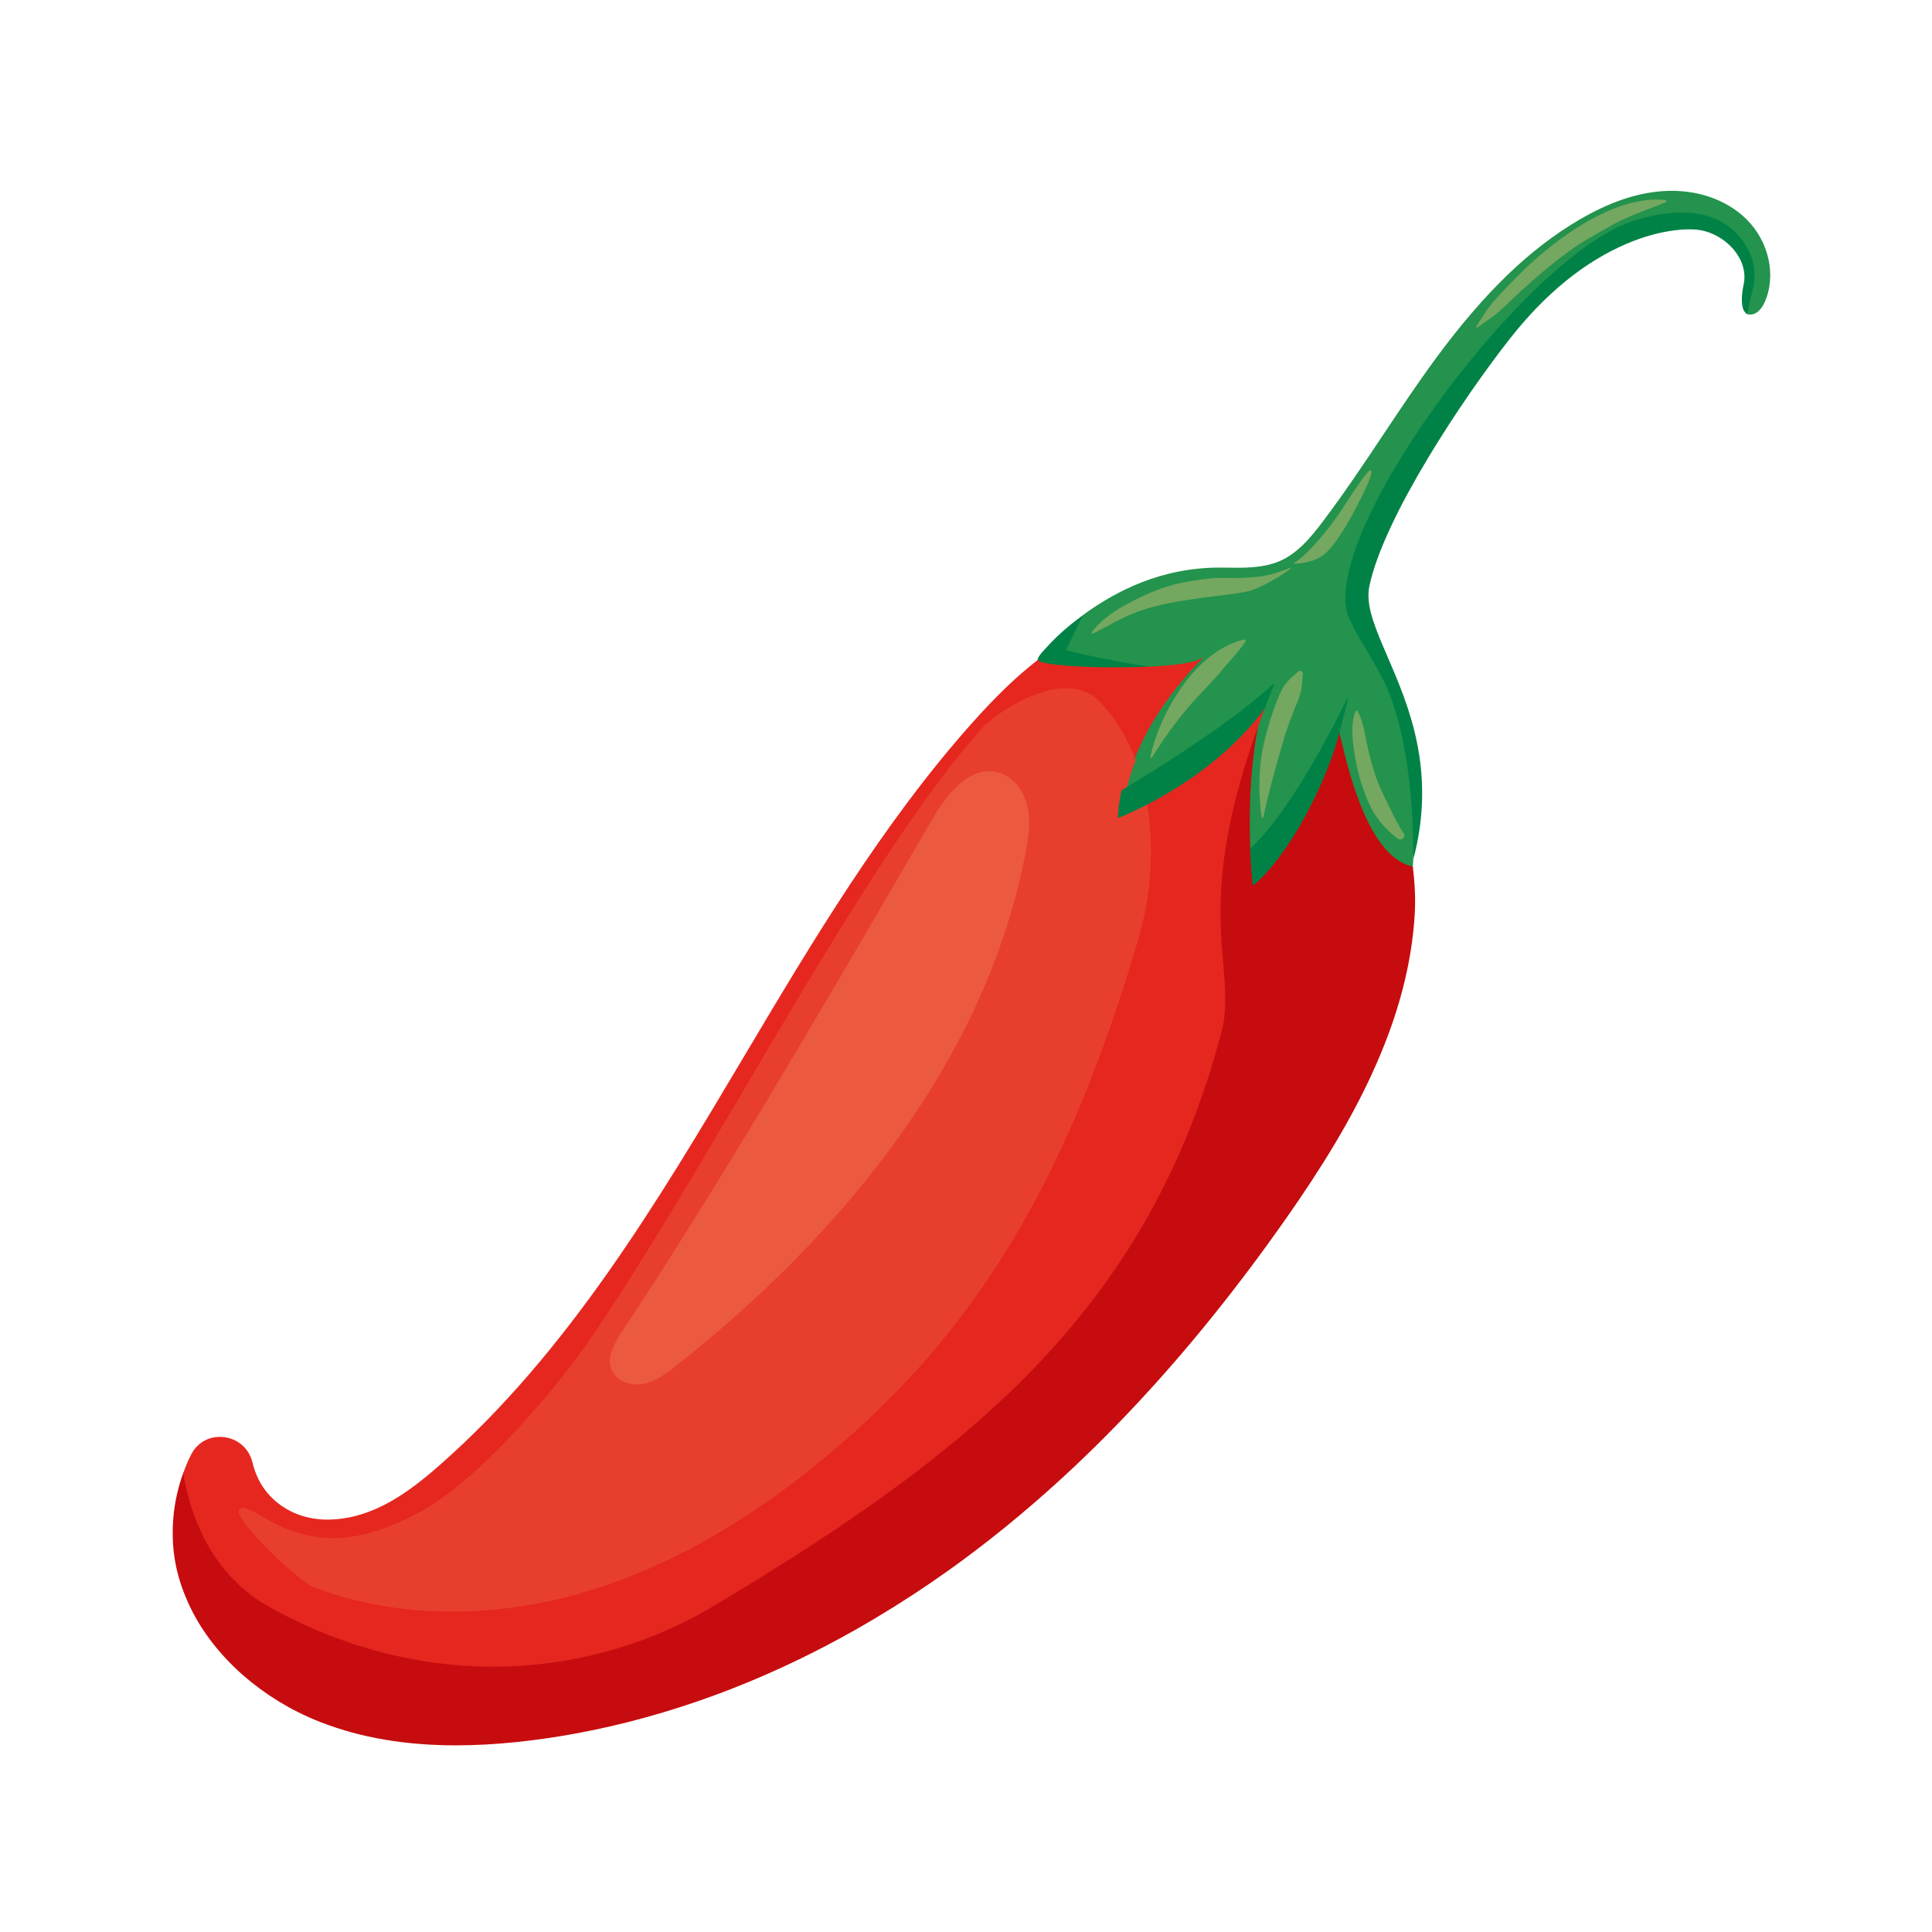 <?xml version="1.0" encoding="utf-8"?>
<!-- Generator: Adobe Illustrator 27.5.0, SVG Export Plug-In . SVG Version: 6.00 Build 0)  -->
<svg version="1.1" id="Capa_1" xmlns="http://www.w3.org/2000/svg" xmlns:xlink="http://www.w3.org/1999/xlink" x="0px" y="0px"
	 viewBox="0 0 2122 2122" style="enable-background:new 0 0 2122 2122;" xml:space="preserve">
<g>
	<path style="fill:#C60C0E;" d="M1554.204,983.963c-0.257-10.401-1.13-20.764-2.318-31.158c-0.149-1.138-0.999-5.535-1.391-5.554
		c-44.764-9.995-65.189-96.166-75.008-137.596c-1.011-4.256-1.92-8.095-2.746-11.396c-0.068-0.278-0.319-0.468-0.609-0.468
		c-0.287,0-0.538,0.202-0.604,0.482c-0.251,1.062-0.526,2.154-0.799,3.242l-0.054,0.22c-8.014,32.065-24.743,71.605-44.75,105.768
		c-16.078,27.474-32.981,49.225-48.943,62.998c-0.188-1.89-0.338-3.815-0.484-5.688c-0.102-1.316-0.207-2.631-0.322-3.939
		c-0.09-1.072-0.19-2.141-0.287-3.21c-0.182-1.973-0.363-3.946-0.497-5.944c-0.38-5.423-0.675-11.252-0.95-18.909
		c0,0-0.022-0.429-0.019-0.499c-1.825-52.131,3.288-105.491,14.784-154.309c0.068-0.288-0.112-0.531-0.38-0.656
		c-0.263-0.122-0.619,0.005-0.802,0.236c-0.034,0.046-0.063,0.1-0.085,0.156c-56.903,148.867-50.404,225.249-45.656,281.021
		c2.443,28.708,4.372,51.384-2.305,76.312c-79.315,296.082-259.585,450.672-564.486,632.36
		c-151.174,86.07-333.934,82.589-488.852-9.296c-56.617-37.143-76.984-96.826-84.098-140.353c-0.046-0.28-0.275-0.494-0.558-0.521
		c-0.282-0.041-0.548,0.139-0.643,0.407c-5.82,15.81-9.51,32.536-10.972,49.713l-0.046,0.541c-0.083,0.972-0.166,1.941-0.229,2.913
		c-0.149,2.227-0.258,4.597-0.334,7.25c-0.053,1.934-0.058,3.87-0.053,5.81l0.003,0.711c0.003,1.669,0.005,3.337,0.061,5.004
		c0.141,4.295,0.382,8.159,0.74,11.813l0.032,0.317c0.073,0.757,0.144,1.515,0.232,2.271c0.168,1.503,0.365,3.003,0.572,4.504
		c0.178,1.267,0.368,2.528,0.57,3.79c0.197,1.25,0.407,2.5,0.633,3.744c0.292,1.598,0.621,3.189,0.957,4.78l0.207,0.997
		c0.129,0.633,0.261,1.267,0.407,1.897c0.645,2.814,1.279,5.318,1.939,7.684c0.977,3.491,2.064,6.996,3.228,10.419
		c3.442,10.132,7.768,20.166,12.86,29.825c2.217,4.207,4.619,8.422,7.14,12.526c4.321,7.033,9.196,14.029,14.49,20.792
		c5.096,6.509,10.716,12.977,16.699,19.22c21.32,22.244,47.666,41.595,76.194,55.968c4.319,2.175,8.77,4.283,13.23,6.261
		c4.421,1.961,8.96,3.837,13.486,5.578c43.434,16.716,92.083,24.999,147.469,24.999c21.535,0,44.095-1.255,67.754-3.749
		c4.775-0.504,9.644-1.065,14.472-1.666c10.621-1.323,21.391-2.872,32.012-4.601c5.245-0.855,10.604-1.779,15.924-2.748
		c51.776-9.43,104.095-23.847,155.508-42.853c15.001-5.544,30.17-11.571,45.086-17.917c9.836-4.187,19.792-8.607,29.588-13.143
		c14.553-6.733,29.233-13.936,43.63-21.412c11.53-5.986,23.162-12.292,34.575-18.746c7.019-3.971,14.441-8.304,23.362-13.634
		c25.969-15.522,51.591-32.222,76.159-49.639c2.511-1.781,5.014-3.566,7.51-5.364l0.746-0.538c2.926-2.109,5.849-4.219,8.755-6.355
		c42.139-30.994,83.83-65.851,123.913-103.605c15.43-14.531,30.935-29.788,46.087-45.347c7.452-7.652,14.965-15.527,22.331-23.408
		c7.352-7.866,14.707-15.895,21.863-23.864c14.202-15.807,28.456-32.289,42.37-48.989c6.855-8.231,13.756-16.667,20.516-25.077
		c26.212-32.614,52.39-67.457,77.803-103.559c42.869-60.894,73.308-111.983,95.788-160.779
		c6.971-15.131,13.395-30.518,19.124-46.164c5.401-14.748,10.183-29.725,14.215-44.905c3.849-14.488,7.012-29.16,9.391-43.961
		c2.293-14.269,3.886-28.67,4.643-43.104C1554.296,995.876,1554.351,989.914,1554.204,983.963z"/>
	<path style="fill:#23934D;" d="M1917.841,240.428c-22.387-21.834-55.7-32.955-91.379-30.523
		c-29.198,1.995-59.337,12.338-92.124,31.622c-54.268,31.798-104.132,79.963-156.928,151.585
		c-20.258,27.554-39.535,56.451-58.18,84.397c-21.145,31.695-43.008,64.467-66.336,95.32c-13.422,17.746-28.258,35.766-48.95,44.083
		c-17.854,7.167-37.952,6.86-57.401,6.553l-3.279-0.048c-67.976-0.979-118.369,26.74-151.572,50.479l-3.33,2.616
		c-4.192,5.834-10.199,15.231-14.935,24.975c-2.222,4.57-4.276,8.797-5.937,11.91l-1.5,2.818l3.098,0.775
		c23.64,5.91,82.357,16.83,83.075,16.806c3.192,0.511,6.386,1.021,9.593,1.505c21.809-1.013,37.878-2.801,48.051-5.335
		c-31.301,34.17-53.393,68.368-67.381,104.251c-3.589,9.211-6.658,18.653-9.379,28.867l-1.335,5.006c0,0,3.6-1.452,3.6-1.454
		c0.01-0.04,1.145-0.624,1.145-0.624c53.82-23.559,104.938-57.99,155.997-105.108l-6.109,15.766l-2.65,11.661
		c-9.81,46.027-12.225,93.19-10.527,141.69l0.217,7.803l2.602-2.766c34.835-36.346,77.101-108.675,95.688-144.916l-2.112,8.261
		l0.154,0.611c0.253,1.016,0.531,2.172,0.801,3.287l0.605,2.494c0.424,1.77,0.862,3.618,1.327,5.579
		c10.74,45.308,32.561,131.206,79.311,141.51l0.443-7.756c-0.219-1.973,0.332-5.672,0.677-11.639
		c2.034-35.021,6.794-117.035-33.667-192.777c-4.882-9.152-10.395-18.429-15.724-27.396c-10.232-17.218-19.895-33.481-21.713-43.496
		c-8.097-44.005,34.01-136.063,107.272-234.53c72.95-98.049,153.608-172.073,205.481-188.584
		c57.53-18.295,100.533-8.78,121.094,26.794c12.833,22.205,7.944,40.058,4.373,53.096c-2.066,7.537-3.696,13.491-1.454,18.271
		l0.543,1.159l1.262,0.234c8.114,1.5,14.458-5.715,17.686-12.953C1951.371,302.932,1943.069,265.151,1917.841,240.428z"/>
	<path style="fill:#008246;" d="M1236.378,734.169c4.161-0.053,8.297-0.141,12.397-0.256l0.619-0.017
		c4.044-0.117,8.029-0.265,11.944-0.448l0.341-0.013c0.339-0.015,0.604-0.297,0.597-0.636c-0.007-0.3-0.224-0.548-0.541-0.607
		c-31.593-4.823-63.079-11.055-91.118-18.034c1.61-3.07,3.559-7.082,5.615-11.311c4.682-9.63,13.449-27.288,13.205-27.111
		c-10.141,7.257-19.83,15.159-28.833,23.792c-4.58,4.392-8.99,8.969-13.174,13.741c-2.537,2.894-7.775,7.916-7.813,12.011
		c-0.068,6.804,51.364,8.424,67.13,8.76l1.778,0.037c1.868,0.034,3.749,0.065,5.642,0.09l3.306,0.034
		c1.323,0.012,2.65,0.022,3.983,0.027l3.778,0.01l1.969-0.005c2.779-0.005,5.554-0.025,8.331-0.056L1236.378,734.169z"/>
	<path style="fill:#E52720;" d="M1388.02,777.594c-7.278,9.915-15.785,19.91-25.291,29.708
		c-28.468,29.366-64.908,55.761-105.381,76.326c-0.241,0.122-0.377,0.388-0.333,0.656c7.59,46.633,4.358,97.773-9.099,143.995
		c-74.083,254.477-170.694,419.734-323.04,552.579c-88.755,77.391-179.349,131.352-269.268,160.38
		c-107.081,34.573-216.984,34.353-309.459-0.609c-17.681-6.684-79.668-67.946-80.889-79.944c-0.095-0.945,0.27-1.174,0.393-1.252
		c1.055-0.665,4.993-0.487,19.447,8.265c69.206,41.905,126.84,22.348,174.09-2.302c69.401-36.202,157.352-141.868,196.487-199.968
		c52.787-78.363,109.437-174.438,164.224-267.349c88.156-149.501,179.313-304.09,259.612-394.667
		c12.777-14.414,53.427-43.179,89.484-44.346c14.577-0.487,26.384,3.746,35.247,12.526c16.823,16.665,30.256,38.114,39.925,63.751
		c0.092,0.243,0.324,0.402,0.582,0.405c0.204,0.031,0.492-0.154,0.584-0.397c14.967-38.395,39.333-74.867,74.492-111.508
		c0.229-0.239,0.232-0.619,0.003-0.86c-0.224-0.239-0.599-0.263-0.86-0.044c-5.233,4.488-25.603,7.771-57.357,9.248
		c-0.034,0.002-0.068,0.007-0.1,0.014l-0.002-0.008l-0.238,0.01c-3.898,0.178-7.871,0.329-11.915,0.445l-0.626,0.017
		c-4.085,0.115-8.212,0.203-12.365,0.256l-0.843,0.01c-2.772,0.031-5.542,0.051-8.319,0.056l-1.966,0.005l-3.773-0.01
		c-1.333-0.005-2.656-0.015-3.978-0.026l-3.301-0.034c-1.888-0.024-3.769-0.056-5.632-0.09l-1.779-0.037
		c-42.847-0.911-65.937-4.543-65.907-7.498c0.002-0.241-0.132-0.461-0.346-0.565c-0.208-0.102-0.468-0.08-0.661,0.066
		c-23.155,17.934-46.346,40.241-72.984,70.202c-97.863,110.061-175.047,239.849-249.69,365.364
		c-94.906,159.591-193.043,324.613-333.983,448.582c-34.497,30.341-72.97,58.616-120.487,60.046
		c-19.137,0.594-37.045-4.253-51.746-13.966c-17.501-11.559-28.573-27.671-33.844-49.259c-3.611-14.779-15.815-25.498-31.097-27.306
		c-15.271-1.815-29.038,5.449-35.973,18.93c-3.359,6.53-6.226,13.387-8.789,20.443l0.438,2.5
		c7.503,43.552,28.268,102.119,84.253,138.845c0.007,0.005,0.014,0.01,0.022,0.015c74.842,44.389,158.977,69.025,243.305,71.242
		c4.149,0.107,8.288,0.163,12.431,0.163c82.078,0,162.867-21.362,234.404-62.09c125.072-74.529,254.882-157.985,356.967-263.094
		c102.662-105.703,168.787-223.281,208.095-370.021c6.733-25.14,4.796-47.91,2.343-76.738
		c-4.738-55.652-11.223-131.871,45.578-280.472c0.112-0.29-0.009-0.619-0.282-0.77C1388.548,777.266,1388.2,777.339,1388.02,777.594
		z"/>
	<path style="fill:#E83E2E;" d="M1260.093,883.784l-0.548-3.372l-3.045,1.547c-8.334,4.234-16.684,8.143-24.852,11.637
		c0.548-3.447,1.208-7.135,2.026-11.311l0.521-2.587c0.872-4.234,1.864-8.426,2.933-12.609l0.3-1.299
		c0.014-0.065,0.026-0.129,0.042-0.195l0.397-1.225c2.675-10.034,5.688-19.306,9.208-28.341l0.348-0.891l-0.339-0.894
		c-9.827-26.061-23.505-47.885-40.648-64.867c-9.499-9.41-22.102-13.917-37.544-13.427c-36.992,1.199-78.636,30.639-91.715,45.394
		c-80.5,90.801-171.734,245.525-259.963,395.152c-54.765,92.872-111.391,188.906-164.124,267.19
		c-38.965,57.847-126.456,163.011-195.344,198.945c-66.775,34.838-116.324,35.525-171.033,2.4
		c-16.046-9.718-20.409-9.701-22.73-8.234c-0.636,0.404-2.088,1.617-1.825,4.204c1.447,14.259,66.078,76.19,82.886,82.544
		c46.87,17.719,98.161,26.582,151.293,26.582c52.453-0.002,106.701-8.641,160.229-25.922
		c90.321-29.157,181.284-83.325,270.358-160.996c152.831-133.266,249.722-298.967,323.985-554.058
		C1264.493,982.491,1267.755,930.866,1260.093,883.784z M1123.377,935.984c-48.629,253.393-235.174,445.429-383.098,561.873
		c-11.591,9.123-22.207,16.86-34.789,19.135c-12.129,2.2-27.199-2.75-31.396-14.828c-3.861-11.122,2.706-23.42,9.116-33.988
		c110.65-167.103,213.824-344.267,313.602-515.597l30.37-52.124c13.866-23.781,34.843-50.314,59.398-50.314
		c3.04,0,6.137,0.41,9.277,1.277c14.071,3.888,25.684,17.659,29.589,35.084C1129.136,902.973,1126.313,920.681,1123.377,935.984z"/>
	<path style="fill:#EB5A3F;" d="M1128.488,885.818c-4.153-18.533-16.633-33.216-31.8-37.408
		c-30.443-8.422-56.066,22.806-72.2,50.473c-10.119,17.354-20.241,34.731-30.37,52.126
		c-99.756,171.291-202.908,348.416-313.522,515.466c-6.828,11.26-13.754,24.309-9.447,36.711
		c4.032,11.6,16.711,17.423,28.667,17.423c2.114,0,4.209-0.183,6.229-0.548c13.289-2.404,24.239-10.368,36.161-19.754
		c148.353-116.78,335.437-309.376,384.233-563.736C1129.436,920.959,1132.308,902.875,1128.488,885.818z"/>
	<path style="fill:#008246;" d="M1480.139,767.358c-0.3-0.105-0.638,0.034-0.777,0.321c-0.553,1.177-55.985,118.171-106.009,164.219
		c-0.124,0.124-0.19,0.295-0.183,0.47l0.025,0.502c0.277,7.661,0.57,13.5,0.955,18.935c0.131,2.007,0.314,3.99,0.497,5.973
		c0.097,1.067,0.197,2.132,0.287,3.203c0.09,1.06,0.175,2.124,0.26,3.189c0.203,2.497,0.41,5.077,0.687,7.627
		c0.025,0.229,0.176,0.426,0.39,0.514c0.073,0.029,0.153,0.044,0.231,0.044c0.146,0,0.288-0.051,0.402-0.149
		c16.329-13.815,33.651-35.973,50.097-64.075c20.036-34.239,36.816-73.9,44.882-106.095l0.056-0.216
		c0.275-1.096,0.551-2.193,0.802-3.257l7.79-30.465C1480.612,767.789,1480.441,767.468,1480.139,767.358z"/>
	<path style="fill:#008246;" d="M1389.136,778.106l10.178-26.263c0.105-0.273,0.007-0.582-0.234-0.745
		c-0.246-0.161-0.567-0.132-0.777,0.066c-53.457,50.721-166.506,116.524-166.589,116.927c-2.497,12.078-3.786,23.43-3.781,29.462
		c0,0.224,0.061,0.44,0.236,0.577c0.112,0.088,0.246,0.131,0.383,0.131c0.08,0,0.161-0.014,0.239-0.046
		c0.392-0.163,0.787-0.336,1.182-0.509c0.334-0.149,0.67-0.295,1.004-0.436c8.836-3.722,17.9-7.939,26.938-12.531
		c40.594-20.626,77.15-47.103,105.713-76.57c9.562-9.863,18.119-19.932,25.432-29.922
		C1389.089,778.203,1389.116,778.155,1389.136,778.106z"/>
	<path style="fill:#008246;" d="M1918.326,270.94c-21.371-36.977-65.666-46.994-124.741-28.207
		c-52.455,16.697-133.722,91.157-207.037,189.695c-34.568,46.46-63.037,92.59-82.336,133.398
		c-20.982,44.378-29.8,80.188-25.5,103.557c1.917,10.563,11.72,27.06,22.1,44.524c5.31,8.94,10.804,18.183,15.652,27.274
		c40.051,74.969,35.416,204.233,35.758,202.951c25.929-97.322-5.238-169.558-28.075-222.488
		c-12.799-29.664-22.906-53.094-20.831-73.208c0.146-1.596,0.436-3.155,0.718-4.662c15.879-75.742,103.525-207.437,155.04-272.655
		c38.485-48.819,81.235-83.535,127.067-103.189c35.732-15.323,66.209-17.722,81.466-15.123c15.71,2.738,31.072,12.697,40.085,25.993
		c7.248,10.69,9.832,22.277,7.479,33.508l-0.146,0.67c-1.886,8.675-2.849,19.797-0.39,26.643c0.741,2.063,3.2,5.16,4.451,5.406
		c0.466,0.091,2.025-11.688,3.917-18.607C1926.721,312.852,1931.809,294.27,1918.326,270.94z"/>
	<path style="fill:#74A760;" d="M1417.36,624.64c0.066-0.227,0-0.475-0.173-0.636c-0.173-0.161-0.439-0.207-0.665-0.127
		c-20.854,7.724-28.014,9.992-53.807,10.906c-4.007,0.144-8.275,0.085-12.787,0.022c-6.687-0.097-13.593-0.188-19.683,0.417
		c-9.63,0.952-19.608,2.39-29.661,4.273c-16.97,3.182-35.116,9.773-55.481,20.156c-15.983,8.149-33.922,18.629-45.791,34.551
		c-0.319,0.426-0.309,0.999,0.022,1.393c0.21,0.248,0.505,0.38,0.814,0.38c0.176,0,0.356-0.041,0.526-0.127
		c4.818-2.434,9.612-4.994,14.251-7.472c12.427-6.638,25.276-13.5,39.147-18.132c17.583-5.87,35.732-9.215,57.571-12.431
		c7.383-1.084,14.899-2.01,22.165-2.906c11.274-1.388,22.933-2.823,34.368-4.892C1386.344,646.732,1417.075,625.609,1417.36,624.64z
		"/>
	<path style="fill:#74A760;" d="M1366.161,702.433c-32.495,7.581-56.073,35.106-67.235,50.84
		c-17.43,24.567-29.386,50.894-35.537,78.243c-0.068,0.305,0.1,0.612,0.392,0.721l0.575,0.214c0.071,0.027,0.144,0.039,0.217,0.039
		c0.209,0,0.412-0.107,0.528-0.292c16.332-26.134,32.799-48.026,50.348-66.93c2.626-2.828,5.289-5.625,7.954-8.422
		c6.441-6.762,13.103-13.756,19.113-21.135c2.855-3.508,5.927-6.996,8.896-10.368c5.749-6.526,11.696-13.277,16.502-20.636
		c0.329-0.504,0.319-1.099-0.025-1.59C1367.506,702.566,1366.794,702.276,1366.161,702.433z"/>
	<path style="fill:#74A760;" d="M1425.944,737.572l-1.316,1.121c-5.152,4.389-10.482,8.928-14.229,14.643
		c-3.579,5.452-6.046,11.779-8.432,17.895l-0.063,0.163c-4.806,12.314-8.991,25.752-12.796,41.082
		c-6.419,25.849-7.586,53.579-3.569,84.777c0.07,0.546,0.526,0.957,1.084,0.979c0.014,0,0.029,0,0.043,0
		c0.507,0,0.916-0.339,1.021-0.853c4.867-23.956,11.639-47.895,18.19-71.047l2.276-8.054c3.201-11.357,7.264-23.174,13.172-38.314
		c0.721-1.841,1.496-3.688,2.275-5.542c1.788-4.254,3.635-8.651,4.828-13.106c1.343-5.006,1.708-10.331,2.061-15.481
		c0.129-1.89,0.258-3.771,0.434-5.62c0.129-1.364-0.477-2.57-1.588-3.147C1428.266,736.511,1426.963,736.705,1425.944,737.572z"/>
	<path style="fill:#74A760;" d="M1526.814,887.95l-2.326-4.731c-5.223-10.57-10.154-20.553-13.825-31.617
		c-3.883-11.703-7.047-23.576-9.403-35.291c-0.297-1.469-0.585-2.938-0.872-4.404c-0.896-4.555-1.82-9.267-2.958-13.888
		c-1.605-6.512-3.413-11.366-6.243-16.76c-0.249-0.472-0.663-0.731-1.224-0.701c-0.585,0.041-1.132,0.458-1.333,1.016
		c-2.18,6.066-3.108,11.23-3.306,18.414c-0.199,7.384,0.565,14.434,1.252,19.752c1.944,14.989,4.5,27.266,8.046,38.638
		c3.133,10.054,7.591,23.04,14.322,34.319c5.776,9.679,14.251,18.943,25.907,28.322c0.894,0.721,1.912,1.023,2.899,1.023
		c1.289,0,2.529-0.514,3.379-1.289c1.581-1.437,1.815-3.559,0.597-5.406C1535.99,906.647,1531.326,897.141,1526.814,887.95z"/>
	<path style="fill:#74A760;" d="M1506.4,517.39c-0.146-0.482-0.422-0.713-0.629-0.823c-0.743-0.39-2.008-1.062-13.018,14.509
		c-5.403,7.64-12.282,17.988-18.402,27.681c-13.508,21.39-40.475,52.901-52.689,59.176c-0.207,0.107-0.341,0.324-0.341,0.558
		c0,0.234,0.134,0.451,0.341,0.558c0.058,0.029,0.373,0.051,0.896,0.051c3.897,0,19.518-1.208,30.436-9.011
		c12.343-8.819,27.764-36.248,32.195-44.443C1499.352,539.468,1507.479,520.979,1506.4,517.39z"/>
	<path style="fill:#74A760;" d="M1828.821,219.515c-32.297-2.902-70.087,10.947-112.309,41.157
		c-17.296,12.378-34.584,27.288-51.464,44.407c-8.156,8.27-16.589,16.821-24.309,25.707c-5.99,6.892-10.577,14.112-15.432,21.754
		c-1.328,2.087-2.66,4.185-4.032,6.29c-0.166,0.254-0.127,0.59,0.095,0.797l0.219,0.204c0.12,0.112,0.273,0.168,0.427,0.168
		c0.127,0,0.256-0.039,0.365-0.119c2.458-1.776,4.928-3.489,7.386-5.194c5.727-3.971,11.652-8.078,17.14-12.857
		c4.758-4.139,9.383-8.595,13.861-12.906c3.483-3.355,7.086-6.823,10.718-10.112c13.837-12.531,32.297-28.77,52.39-43.244
		c14.377-10.361,29.272-18.602,45.04-27.325l3.713-2.056c12.044-6.675,24.945-11.6,37.422-16.36
		c6.312-2.409,12.841-4.901,19.211-7.598c0.634-0.265,0.994-0.874,0.894-1.513C1830.056,220.061,1829.52,219.578,1828.821,219.515z"
		/>
</g>
</svg>
